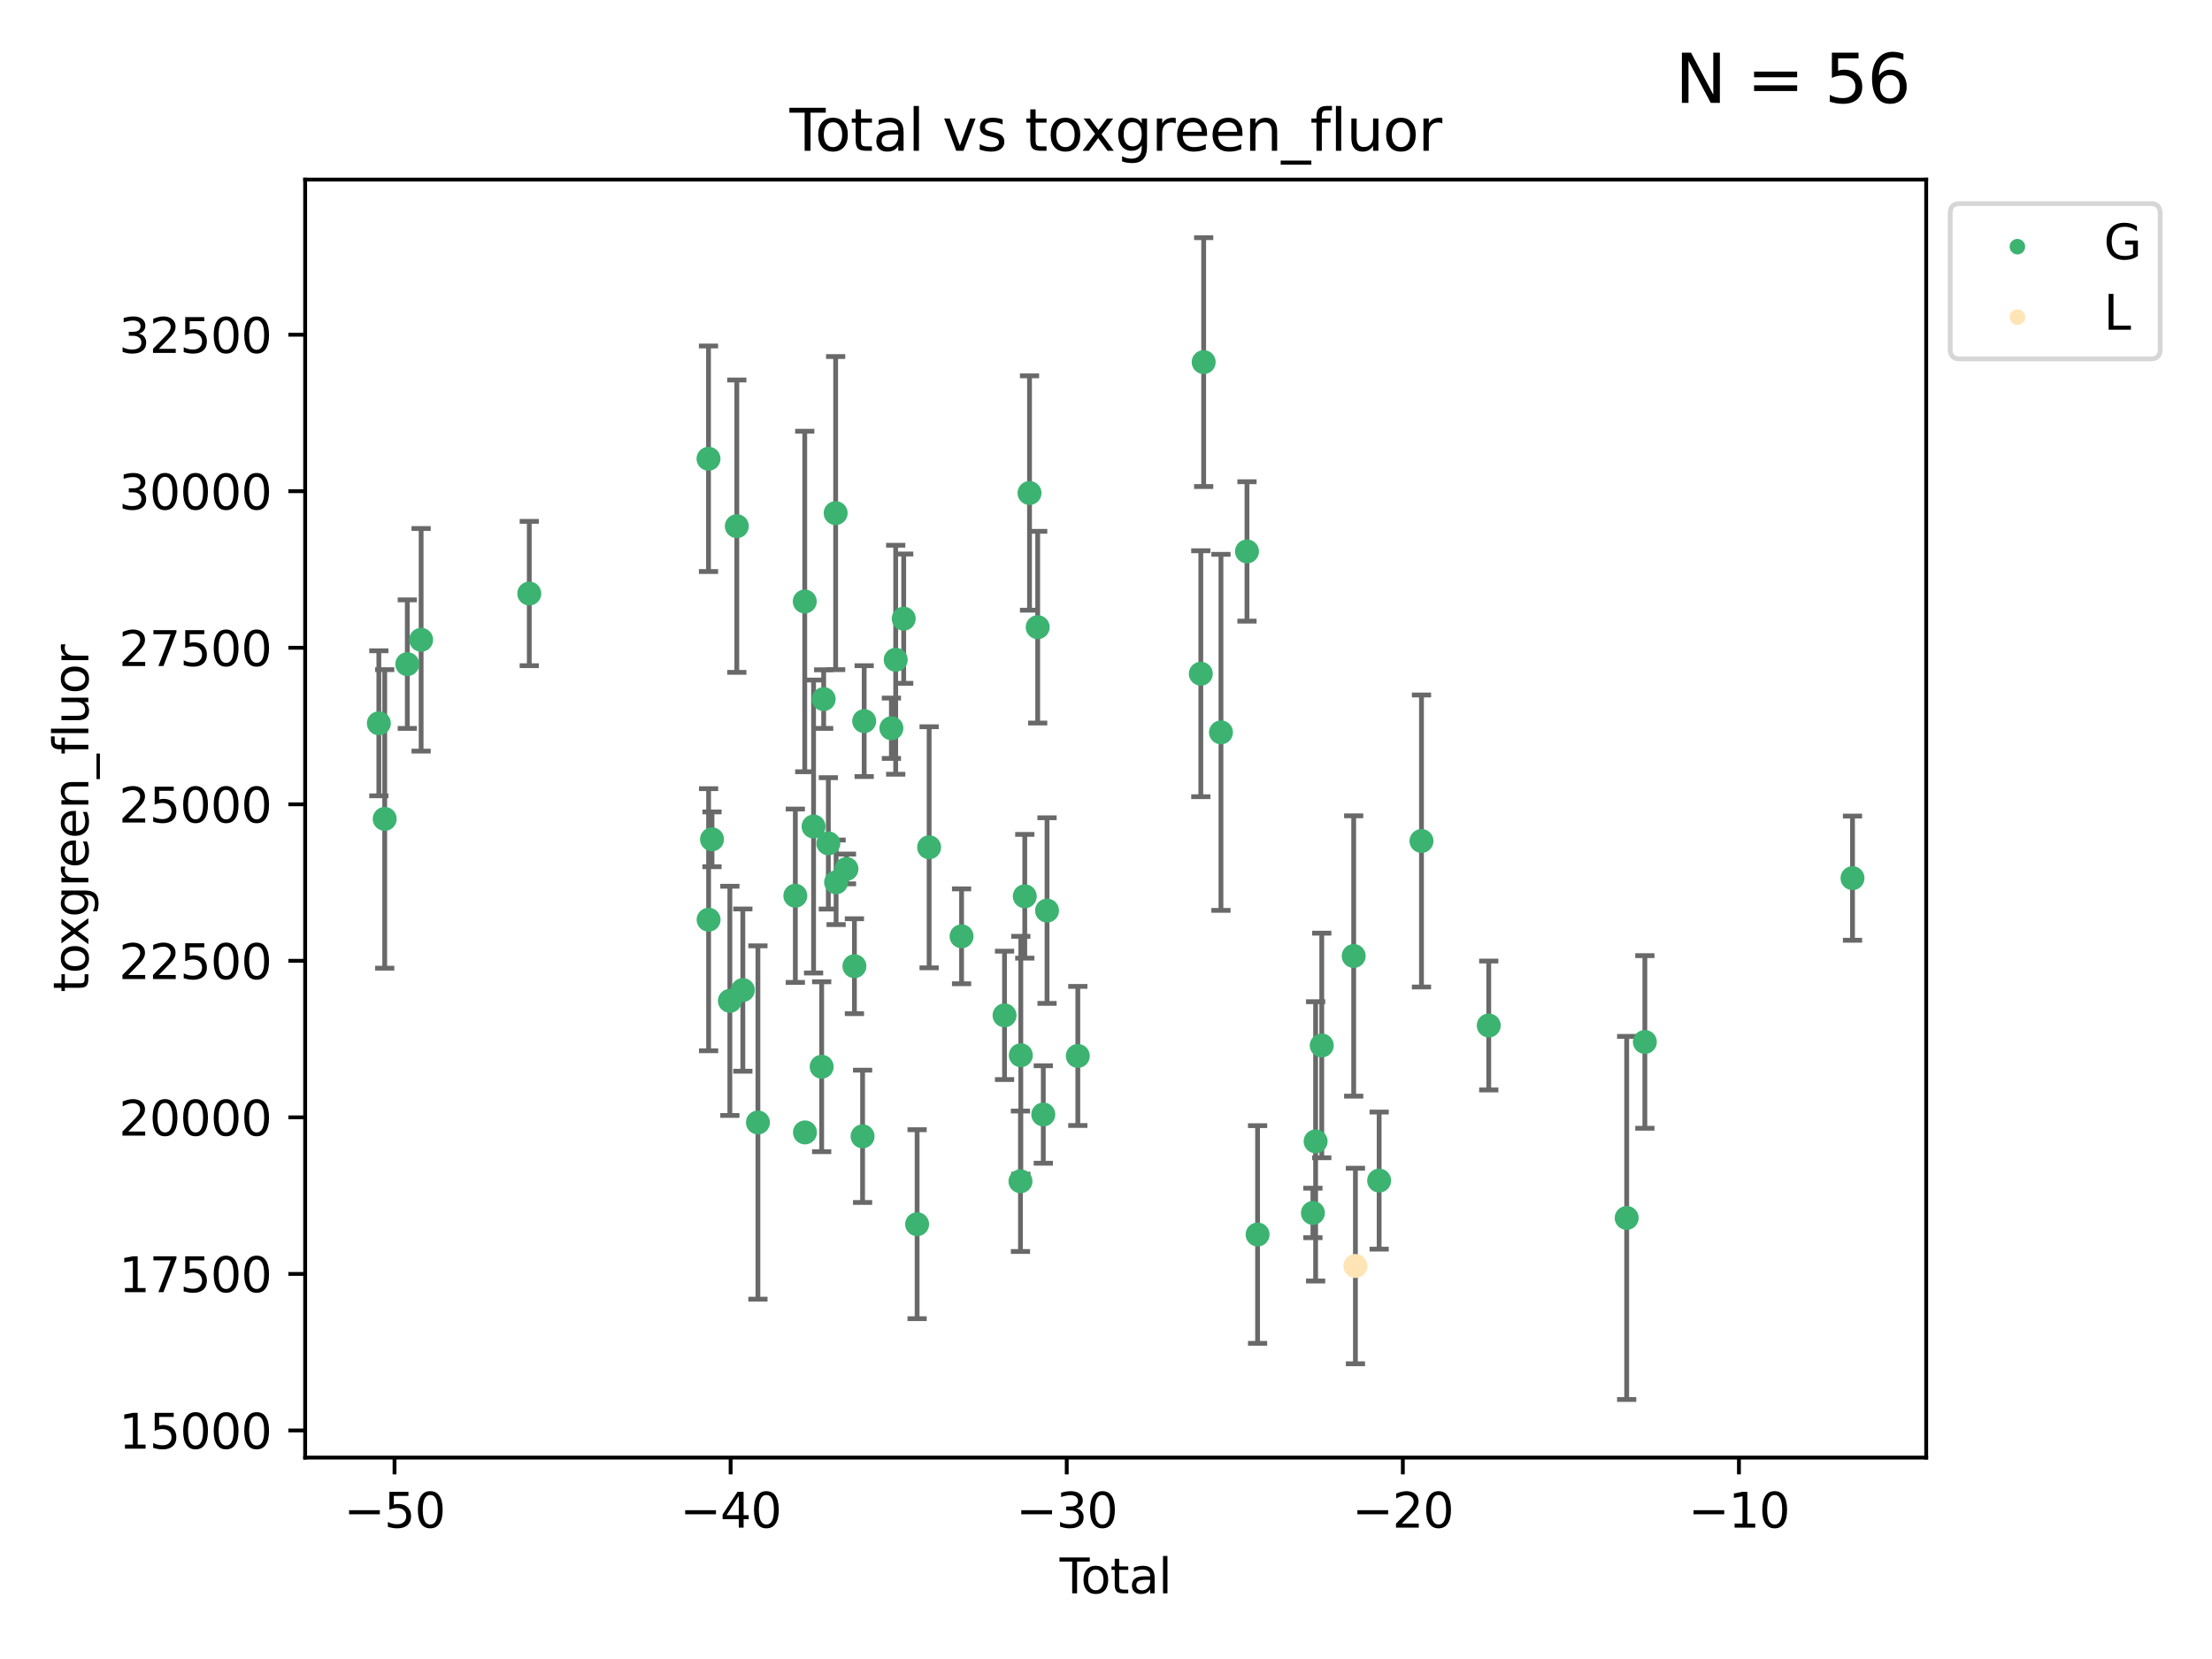 <?xml version="1.0" encoding="utf-8" standalone="no"?>
<!DOCTYPE svg PUBLIC "-//W3C//DTD SVG 1.1//EN"
  "http://www.w3.org/Graphics/SVG/1.1/DTD/svg11.dtd">
<svg xmlns:xlink="http://www.w3.org/1999/xlink" width="460.8pt" height="345.6pt" viewBox="0 0 460.8 345.6" xmlns="http://www.w3.org/2000/svg" version="1.1">
 <defs>
  <style type="text/css">*{stroke-linejoin: round; stroke-linecap: butt}</style>
 </defs>
 <g id="figure_1">
  <g id="patch_1">
   <path d="M 0 345.6 
L 460.8 345.6 
L 460.8 0 
L 0 0 
z
" style="fill: #ffffff"/>
  </g>
  <g id="axes_1">
   <g id="patch_2">
    <path d="M 63.571 303.64 
L 401.26 303.64 
L 401.26 37.411 
L 63.571 37.411 
z
" style="fill: #ffffff"/>
   </g>
   <g id="PathCollection_1">
    <defs>
     <path id="m57a67197da" d="M 0 1.118 
C 0.297 1.118 0.581 1 0.791 0.791 
C 1 0.581 1.118 0.297 1.118 0 
C 1.118 -0.297 1 -0.581 0.791 -0.791 
C 0.581 -1 0.297 -1.118 0 -1.118 
C -0.297 -1.118 -0.581 -1 -0.791 -0.791 
C -1 -0.581 -1.118 -0.297 -1.118 0 
C -1.118 0.297 -1 0.581 -0.791 0.791 
C -0.581 1 -0.297 1.118 0 1.118 
z
" style="stroke: #3cb371"/>
    </defs>
    <g clip-path="url(#ped4791b7bd)">
     <use xlink:href="#m57a67197da" x="78.921" y="150.676" style="fill: #3cb371; stroke: #3cb371"/>
     <use xlink:href="#m57a67197da" x="80.143" y="170.593" style="fill: #3cb371; stroke: #3cb371"/>
     <use xlink:href="#m57a67197da" x="84.848" y="138.35" style="fill: #3cb371; stroke: #3cb371"/>
     <use xlink:href="#m57a67197da" x="87.729" y="133.284" style="fill: #3cb371; stroke: #3cb371"/>
     <use xlink:href="#m57a67197da" x="110.258" y="123.645" style="fill: #3cb371; stroke: #3cb371"/>
     <use xlink:href="#m57a67197da" x="147.595" y="95.566" style="fill: #3cb371; stroke: #3cb371"/>
     <use xlink:href="#m57a67197da" x="147.614" y="191.592" style="fill: #3cb371; stroke: #3cb371"/>
     <use xlink:href="#m57a67197da" x="148.322" y="174.843" style="fill: #3cb371; stroke: #3cb371"/>
     <use xlink:href="#m57a67197da" x="152.044" y="208.496" style="fill: #3cb371; stroke: #3cb371"/>
     <use xlink:href="#m57a67197da" x="153.492" y="109.61" style="fill: #3cb371; stroke: #3cb371"/>
     <use xlink:href="#m57a67197da" x="154.747" y="206.249" style="fill: #3cb371; stroke: #3cb371"/>
     <use xlink:href="#m57a67197da" x="157.889" y="233.834" style="fill: #3cb371; stroke: #3cb371"/>
     <use xlink:href="#m57a67197da" x="165.684" y="186.595" style="fill: #3cb371; stroke: #3cb371"/>
     <use xlink:href="#m57a67197da" x="167.644" y="125.302" style="fill: #3cb371; stroke: #3cb371"/>
     <use xlink:href="#m57a67197da" x="167.689" y="235.904" style="fill: #3cb371; stroke: #3cb371"/>
     <use xlink:href="#m57a67197da" x="169.483" y="172.174" style="fill: #3cb371; stroke: #3cb371"/>
     <use xlink:href="#m57a67197da" x="171.17" y="222.221" style="fill: #3cb371; stroke: #3cb371"/>
     <use xlink:href="#m57a67197da" x="171.586" y="145.632" style="fill: #3cb371; stroke: #3cb371"/>
     <use xlink:href="#m57a67197da" x="172.557" y="175.689" style="fill: #3cb371; stroke: #3cb371"/>
     <use xlink:href="#m57a67197da" x="174.082" y="106.89" style="fill: #3cb371; stroke: #3cb371"/>
     <use xlink:href="#m57a67197da" x="174.176" y="183.799" style="fill: #3cb371; stroke: #3cb371"/>
     <use xlink:href="#m57a67197da" x="176.336" y="181.019" style="fill: #3cb371; stroke: #3cb371"/>
     <use xlink:href="#m57a67197da" x="177.992" y="201.277" style="fill: #3cb371; stroke: #3cb371"/>
     <use xlink:href="#m57a67197da" x="179.692" y="236.717" style="fill: #3cb371; stroke: #3cb371"/>
     <use xlink:href="#m57a67197da" x="180.026" y="150.221" style="fill: #3cb371; stroke: #3cb371"/>
     <use xlink:href="#m57a67197da" x="185.695" y="151.707" style="fill: #3cb371; stroke: #3cb371"/>
     <use xlink:href="#m57a67197da" x="186.593" y="137.437" style="fill: #3cb371; stroke: #3cb371"/>
     <use xlink:href="#m57a67197da" x="188.257" y="128.879" style="fill: #3cb371; stroke: #3cb371"/>
     <use xlink:href="#m57a67197da" x="191.05" y="255.024" style="fill: #3cb371; stroke: #3cb371"/>
     <use xlink:href="#m57a67197da" x="193.556" y="176.507" style="fill: #3cb371; stroke: #3cb371"/>
     <use xlink:href="#m57a67197da" x="200.313" y="195.051" style="fill: #3cb371; stroke: #3cb371"/>
     <use xlink:href="#m57a67197da" x="209.264" y="211.518" style="fill: #3cb371; stroke: #3cb371"/>
     <use xlink:href="#m57a67197da" x="212.581" y="246.08" style="fill: #3cb371; stroke: #3cb371"/>
     <use xlink:href="#m57a67197da" x="212.653" y="219.825" style="fill: #3cb371; stroke: #3cb371"/>
     <use xlink:href="#m57a67197da" x="213.48" y="186.712" style="fill: #3cb371; stroke: #3cb371"/>
     <use xlink:href="#m57a67197da" x="214.468" y="102.705" style="fill: #3cb371; stroke: #3cb371"/>
     <use xlink:href="#m57a67197da" x="216.169" y="130.654" style="fill: #3cb371; stroke: #3cb371"/>
     <use xlink:href="#m57a67197da" x="217.338" y="232.166" style="fill: #3cb371; stroke: #3cb371"/>
     <use xlink:href="#m57a67197da" x="218.115" y="189.69" style="fill: #3cb371; stroke: #3cb371"/>
     <use xlink:href="#m57a67197da" x="224.528" y="219.971" style="fill: #3cb371; stroke: #3cb371"/>
     <use xlink:href="#m57a67197da" x="250.151" y="140.35" style="fill: #3cb371; stroke: #3cb371"/>
     <use xlink:href="#m57a67197da" x="250.747" y="75.432" style="fill: #3cb371; stroke: #3cb371"/>
     <use xlink:href="#m57a67197da" x="254.349" y="152.566" style="fill: #3cb371; stroke: #3cb371"/>
     <use xlink:href="#m57a67197da" x="259.768" y="114.874" style="fill: #3cb371; stroke: #3cb371"/>
     <use xlink:href="#m57a67197da" x="261.977" y="257.169" style="fill: #3cb371; stroke: #3cb371"/>
     <use xlink:href="#m57a67197da" x="273.503" y="252.678" style="fill: #3cb371; stroke: #3cb371"/>
     <use xlink:href="#m57a67197da" x="274.068" y="237.766" style="fill: #3cb371; stroke: #3cb371"/>
     <use xlink:href="#m57a67197da" x="275.346" y="217.788" style="fill: #3cb371; stroke: #3cb371"/>
     <use xlink:href="#m57a67197da" x="281.999" y="199.151" style="fill: #3cb371; stroke: #3cb371"/>
     <use xlink:href="#m57a67197da" x="287.302" y="245.936" style="fill: #3cb371; stroke: #3cb371"/>
     <use xlink:href="#m57a67197da" x="296.121" y="175.194" style="fill: #3cb371; stroke: #3cb371"/>
     <use xlink:href="#m57a67197da" x="310.133" y="213.631" style="fill: #3cb371; stroke: #3cb371"/>
     <use xlink:href="#m57a67197da" x="338.867" y="253.721" style="fill: #3cb371; stroke: #3cb371"/>
     <use xlink:href="#m57a67197da" x="342.654" y="217.057" style="fill: #3cb371; stroke: #3cb371"/>
     <use xlink:href="#m57a67197da" x="385.911" y="182.934" style="fill: #3cb371; stroke: #3cb371"/>
    </g>
   </g>
   <g id="PathCollection_2">
    <defs>
     <path id="mb896a30314" d="M 0 1.118 
C 0.297 1.118 0.581 1 0.791 0.791 
C 1 0.581 1.118 0.297 1.118 0 
C 1.118 -0.297 1 -0.581 0.791 -0.791 
C 0.581 -1 0.297 -1.118 0 -1.118 
C -0.297 -1.118 -0.581 -1 -0.791 -0.791 
C -1 -0.581 -1.118 -0.297 -1.118 0 
C -1.118 0.297 -1 0.581 -0.791 0.791 
C -0.581 1 -0.297 1.118 0 1.118 
z
" style="stroke: #ffe4b5"/>
    </defs>
    <g clip-path="url(#ped4791b7bd)">
     <use xlink:href="#mb896a30314" x="282.36" y="263.729" style="fill: #ffe4b5; stroke: #ffe4b5"/>
    </g>
   </g>
   <g id="matplotlib.axis_1">
    <g id="xtick_1">
     <g id="line2d_1">
      <defs>
       <path id="m383c86c3e9" d="M 0 0 
L 0 3.5 
" style="stroke: #000000; stroke-width: 0.8"/>
      </defs>
      <g>
       <use xlink:href="#m383c86c3e9" x="82.19" y="303.64" style="stroke: #000000; stroke-width: 0.8"/>
      </g>
     </g>
     <g id="text_1">
      <!-- −50 -->
      <g transform="translate(71.637 318.238)scale(0.1 -0.1)">
       <defs>
        <path id="DejaVuSans-2212" d="M 678 2272 
L 4684 2272 
L 4684 1741 
L 678 1741 
L 678 2272 
z
" transform="scale(0.016)"/>
        <path id="DejaVuSans-35" d="M 691 4666 
L 3169 4666 
L 3169 4134 
L 1269 4134 
L 1269 2991 
Q 1406 3038 1543 3061 
Q 1681 3084 1819 3084 
Q 2600 3084 3056 2656 
Q 3513 2228 3513 1497 
Q 3513 744 3044 326 
Q 2575 -91 1722 -91 
Q 1428 -91 1123 -41 
Q 819 9 494 109 
L 494 744 
Q 775 591 1075 516 
Q 1375 441 1709 441 
Q 2250 441 2565 725 
Q 2881 1009 2881 1497 
Q 2881 1984 2565 2268 
Q 2250 2553 1709 2553 
Q 1456 2553 1204 2497 
Q 953 2441 691 2322 
L 691 4666 
z
" transform="scale(0.016)"/>
        <path id="DejaVuSans-30" d="M 2034 4250 
Q 1547 4250 1301 3770 
Q 1056 3291 1056 2328 
Q 1056 1369 1301 889 
Q 1547 409 2034 409 
Q 2525 409 2770 889 
Q 3016 1369 3016 2328 
Q 3016 3291 2770 3770 
Q 2525 4250 2034 4250 
z
M 2034 4750 
Q 2819 4750 3233 4129 
Q 3647 3509 3647 2328 
Q 3647 1150 3233 529 
Q 2819 -91 2034 -91 
Q 1250 -91 836 529 
Q 422 1150 422 2328 
Q 422 3509 836 4129 
Q 1250 4750 2034 4750 
z
" transform="scale(0.016)"/>
       </defs>
       <use xlink:href="#DejaVuSans-2212"/>
       <use xlink:href="#DejaVuSans-35" x="83.789"/>
       <use xlink:href="#DejaVuSans-30" x="147.412"/>
      </g>
     </g>
    </g>
    <g id="xtick_2">
     <g id="line2d_2">
      <g>
       <use xlink:href="#m383c86c3e9" x="152.205" y="303.64" style="stroke: #000000; stroke-width: 0.8"/>
      </g>
     </g>
     <g id="text_2">
      <!-- −40 -->
      <g transform="translate(141.653 318.238)scale(0.1 -0.1)">
       <defs>
        <path id="DejaVuSans-34" d="M 2419 4116 
L 825 1625 
L 2419 1625 
L 2419 4116 
z
M 2253 4666 
L 3047 4666 
L 3047 1625 
L 3713 1625 
L 3713 1100 
L 3047 1100 
L 3047 0 
L 2419 0 
L 2419 1100 
L 313 1100 
L 313 1709 
L 2253 4666 
z
" transform="scale(0.016)"/>
       </defs>
       <use xlink:href="#DejaVuSans-2212"/>
       <use xlink:href="#DejaVuSans-34" x="83.789"/>
       <use xlink:href="#DejaVuSans-30" x="147.412"/>
      </g>
     </g>
    </g>
    <g id="xtick_3">
     <g id="line2d_3">
      <g>
       <use xlink:href="#m383c86c3e9" x="222.221" y="303.64" style="stroke: #000000; stroke-width: 0.8"/>
      </g>
     </g>
     <g id="text_3">
      <!-- −30 -->
      <g transform="translate(211.669 318.238)scale(0.1 -0.1)">
       <defs>
        <path id="DejaVuSans-33" d="M 2597 2516 
Q 3050 2419 3304 2112 
Q 3559 1806 3559 1356 
Q 3559 666 3084 287 
Q 2609 -91 1734 -91 
Q 1441 -91 1130 -33 
Q 819 25 488 141 
L 488 750 
Q 750 597 1062 519 
Q 1375 441 1716 441 
Q 2309 441 2620 675 
Q 2931 909 2931 1356 
Q 2931 1769 2642 2001 
Q 2353 2234 1838 2234 
L 1294 2234 
L 1294 2753 
L 1863 2753 
Q 2328 2753 2575 2939 
Q 2822 3125 2822 3475 
Q 2822 3834 2567 4026 
Q 2313 4219 1838 4219 
Q 1578 4219 1281 4162 
Q 984 4106 628 3988 
L 628 4550 
Q 988 4650 1302 4700 
Q 1616 4750 1894 4750 
Q 2613 4750 3031 4423 
Q 3450 4097 3450 3541 
Q 3450 3153 3228 2886 
Q 3006 2619 2597 2516 
z
" transform="scale(0.016)"/>
       </defs>
       <use xlink:href="#DejaVuSans-2212"/>
       <use xlink:href="#DejaVuSans-33" x="83.789"/>
       <use xlink:href="#DejaVuSans-30" x="147.412"/>
      </g>
     </g>
    </g>
    <g id="xtick_4">
     <g id="line2d_4">
      <g>
       <use xlink:href="#m383c86c3e9" x="292.237" y="303.64" style="stroke: #000000; stroke-width: 0.8"/>
      </g>
     </g>
     <g id="text_4">
      <!-- −20 -->
      <g transform="translate(281.684 318.238)scale(0.1 -0.1)">
       <defs>
        <path id="DejaVuSans-32" d="M 1228 531 
L 3431 531 
L 3431 0 
L 469 0 
L 469 531 
Q 828 903 1448 1529 
Q 2069 2156 2228 2338 
Q 2531 2678 2651 2914 
Q 2772 3150 2772 3378 
Q 2772 3750 2511 3984 
Q 2250 4219 1831 4219 
Q 1534 4219 1204 4116 
Q 875 4013 500 3803 
L 500 4441 
Q 881 4594 1212 4672 
Q 1544 4750 1819 4750 
Q 2544 4750 2975 4387 
Q 3406 4025 3406 3419 
Q 3406 3131 3298 2873 
Q 3191 2616 2906 2266 
Q 2828 2175 2409 1742 
Q 1991 1309 1228 531 
z
" transform="scale(0.016)"/>
       </defs>
       <use xlink:href="#DejaVuSans-2212"/>
       <use xlink:href="#DejaVuSans-32" x="83.789"/>
       <use xlink:href="#DejaVuSans-30" x="147.412"/>
      </g>
     </g>
    </g>
    <g id="xtick_5">
     <g id="line2d_5">
      <g>
       <use xlink:href="#m383c86c3e9" x="362.252" y="303.64" style="stroke: #000000; stroke-width: 0.8"/>
      </g>
     </g>
     <g id="text_5">
      <!-- −10 -->
      <g transform="translate(351.7 318.238)scale(0.1 -0.1)">
       <defs>
        <path id="DejaVuSans-31" d="M 794 531 
L 1825 531 
L 1825 4091 
L 703 3866 
L 703 4441 
L 1819 4666 
L 2450 4666 
L 2450 531 
L 3481 531 
L 3481 0 
L 794 0 
L 794 531 
z
" transform="scale(0.016)"/>
       </defs>
       <use xlink:href="#DejaVuSans-2212"/>
       <use xlink:href="#DejaVuSans-31" x="83.789"/>
       <use xlink:href="#DejaVuSans-30" x="147.412"/>
      </g>
     </g>
    </g>
    <g id="text_6">
     <!-- Total -->
     <g transform="translate(220.739 331.917)scale(0.1 -0.1)">
      <defs>
       <path id="DejaVuSans-54" d="M -19 4666 
L 3928 4666 
L 3928 4134 
L 2272 4134 
L 2272 0 
L 1638 0 
L 1638 4134 
L -19 4134 
L -19 4666 
z
" transform="scale(0.016)"/>
       <path id="DejaVuSans-6f" d="M 1959 3097 
Q 1497 3097 1228 2736 
Q 959 2375 959 1747 
Q 959 1119 1226 758 
Q 1494 397 1959 397 
Q 2419 397 2687 759 
Q 2956 1122 2956 1747 
Q 2956 2369 2687 2733 
Q 2419 3097 1959 3097 
z
M 1959 3584 
Q 2709 3584 3137 3096 
Q 3566 2609 3566 1747 
Q 3566 888 3137 398 
Q 2709 -91 1959 -91 
Q 1206 -91 779 398 
Q 353 888 353 1747 
Q 353 2609 779 3096 
Q 1206 3584 1959 3584 
z
" transform="scale(0.016)"/>
       <path id="DejaVuSans-74" d="M 1172 4494 
L 1172 3500 
L 2356 3500 
L 2356 3053 
L 1172 3053 
L 1172 1153 
Q 1172 725 1289 603 
Q 1406 481 1766 481 
L 2356 481 
L 2356 0 
L 1766 0 
Q 1100 0 847 248 
Q 594 497 594 1153 
L 594 3053 
L 172 3053 
L 172 3500 
L 594 3500 
L 594 4494 
L 1172 4494 
z
" transform="scale(0.016)"/>
       <path id="DejaVuSans-61" d="M 2194 1759 
Q 1497 1759 1228 1600 
Q 959 1441 959 1056 
Q 959 750 1161 570 
Q 1363 391 1709 391 
Q 2188 391 2477 730 
Q 2766 1069 2766 1631 
L 2766 1759 
L 2194 1759 
z
M 3341 1997 
L 3341 0 
L 2766 0 
L 2766 531 
Q 2569 213 2275 61 
Q 1981 -91 1556 -91 
Q 1019 -91 701 211 
Q 384 513 384 1019 
Q 384 1609 779 1909 
Q 1175 2209 1959 2209 
L 2766 2209 
L 2766 2266 
Q 2766 2663 2505 2880 
Q 2244 3097 1772 3097 
Q 1472 3097 1187 3025 
Q 903 2953 641 2809 
L 641 3341 
Q 956 3463 1253 3523 
Q 1550 3584 1831 3584 
Q 2591 3584 2966 3190 
Q 3341 2797 3341 1997 
z
" transform="scale(0.016)"/>
       <path id="DejaVuSans-6c" d="M 603 4863 
L 1178 4863 
L 1178 0 
L 603 0 
L 603 4863 
z
" transform="scale(0.016)"/>
      </defs>
      <use xlink:href="#DejaVuSans-54"/>
      <use xlink:href="#DejaVuSans-6f" x="44.084"/>
      <use xlink:href="#DejaVuSans-74" x="105.266"/>
      <use xlink:href="#DejaVuSans-61" x="144.475"/>
      <use xlink:href="#DejaVuSans-6c" x="205.754"/>
     </g>
    </g>
   </g>
   <g id="matplotlib.axis_2">
    <g id="ytick_1">
     <g id="line2d_6">
      <defs>
       <path id="m04fff93d03" d="M 0 0 
L -3.5 0 
" style="stroke: #000000; stroke-width: 0.8"/>
      </defs>
      <g>
       <use xlink:href="#m04fff93d03" x="63.571" y="297.985" style="stroke: #000000; stroke-width: 0.8"/>
      </g>
     </g>
     <g id="text_7">
      <!-- 15000 -->
      <g transform="translate(24.759 301.784)scale(0.1 -0.1)">
       <use xlink:href="#DejaVuSans-31"/>
       <use xlink:href="#DejaVuSans-35" x="63.623"/>
       <use xlink:href="#DejaVuSans-30" x="127.246"/>
       <use xlink:href="#DejaVuSans-30" x="190.869"/>
       <use xlink:href="#DejaVuSans-30" x="254.492"/>
      </g>
     </g>
    </g>
    <g id="ytick_2">
     <g id="line2d_7">
      <g>
       <use xlink:href="#m04fff93d03" x="63.571" y="265.376" style="stroke: #000000; stroke-width: 0.8"/>
      </g>
     </g>
     <g id="text_8">
      <!-- 17500 -->
      <g transform="translate(24.759 269.175)scale(0.1 -0.1)">
       <defs>
        <path id="DejaVuSans-37" d="M 525 4666 
L 3525 4666 
L 3525 4397 
L 1831 0 
L 1172 0 
L 2766 4134 
L 525 4134 
L 525 4666 
z
" transform="scale(0.016)"/>
       </defs>
       <use xlink:href="#DejaVuSans-31"/>
       <use xlink:href="#DejaVuSans-37" x="63.623"/>
       <use xlink:href="#DejaVuSans-35" x="127.246"/>
       <use xlink:href="#DejaVuSans-30" x="190.869"/>
       <use xlink:href="#DejaVuSans-30" x="254.492"/>
      </g>
     </g>
    </g>
    <g id="ytick_3">
     <g id="line2d_8">
      <g>
       <use xlink:href="#m04fff93d03" x="63.571" y="232.767" style="stroke: #000000; stroke-width: 0.8"/>
      </g>
     </g>
     <g id="text_9">
      <!-- 20000 -->
      <g transform="translate(24.759 236.566)scale(0.1 -0.1)">
       <use xlink:href="#DejaVuSans-32"/>
       <use xlink:href="#DejaVuSans-30" x="63.623"/>
       <use xlink:href="#DejaVuSans-30" x="127.246"/>
       <use xlink:href="#DejaVuSans-30" x="190.869"/>
       <use xlink:href="#DejaVuSans-30" x="254.492"/>
      </g>
     </g>
    </g>
    <g id="ytick_4">
     <g id="line2d_9">
      <g>
       <use xlink:href="#m04fff93d03" x="63.571" y="200.158" style="stroke: #000000; stroke-width: 0.8"/>
      </g>
     </g>
     <g id="text_10">
      <!-- 22500 -->
      <g transform="translate(24.759 203.957)scale(0.1 -0.1)">
       <use xlink:href="#DejaVuSans-32"/>
       <use xlink:href="#DejaVuSans-32" x="63.623"/>
       <use xlink:href="#DejaVuSans-35" x="127.246"/>
       <use xlink:href="#DejaVuSans-30" x="190.869"/>
       <use xlink:href="#DejaVuSans-30" x="254.492"/>
      </g>
     </g>
    </g>
    <g id="ytick_5">
     <g id="line2d_10">
      <g>
       <use xlink:href="#m04fff93d03" x="63.571" y="167.549" style="stroke: #000000; stroke-width: 0.8"/>
      </g>
     </g>
     <g id="text_11">
      <!-- 25000 -->
      <g transform="translate(24.759 171.349)scale(0.1 -0.1)">
       <use xlink:href="#DejaVuSans-32"/>
       <use xlink:href="#DejaVuSans-35" x="63.623"/>
       <use xlink:href="#DejaVuSans-30" x="127.246"/>
       <use xlink:href="#DejaVuSans-30" x="190.869"/>
       <use xlink:href="#DejaVuSans-30" x="254.492"/>
      </g>
     </g>
    </g>
    <g id="ytick_6">
     <g id="line2d_11">
      <g>
       <use xlink:href="#m04fff93d03" x="63.571" y="134.94" style="stroke: #000000; stroke-width: 0.8"/>
      </g>
     </g>
     <g id="text_12">
      <!-- 27500 -->
      <g transform="translate(24.759 138.74)scale(0.1 -0.1)">
       <use xlink:href="#DejaVuSans-32"/>
       <use xlink:href="#DejaVuSans-37" x="63.623"/>
       <use xlink:href="#DejaVuSans-35" x="127.246"/>
       <use xlink:href="#DejaVuSans-30" x="190.869"/>
       <use xlink:href="#DejaVuSans-30" x="254.492"/>
      </g>
     </g>
    </g>
    <g id="ytick_7">
     <g id="line2d_12">
      <g>
       <use xlink:href="#m04fff93d03" x="63.571" y="102.332" style="stroke: #000000; stroke-width: 0.8"/>
      </g>
     </g>
     <g id="text_13">
      <!-- 30000 -->
      <g transform="translate(24.759 106.131)scale(0.1 -0.1)">
       <use xlink:href="#DejaVuSans-33"/>
       <use xlink:href="#DejaVuSans-30" x="63.623"/>
       <use xlink:href="#DejaVuSans-30" x="127.246"/>
       <use xlink:href="#DejaVuSans-30" x="190.869"/>
       <use xlink:href="#DejaVuSans-30" x="254.492"/>
      </g>
     </g>
    </g>
    <g id="ytick_8">
     <g id="line2d_13">
      <g>
       <use xlink:href="#m04fff93d03" x="63.571" y="69.723" style="stroke: #000000; stroke-width: 0.8"/>
      </g>
     </g>
     <g id="text_14">
      <!-- 32500 -->
      <g transform="translate(24.759 73.522)scale(0.1 -0.1)">
       <use xlink:href="#DejaVuSans-33"/>
       <use xlink:href="#DejaVuSans-32" x="63.623"/>
       <use xlink:href="#DejaVuSans-35" x="127.246"/>
       <use xlink:href="#DejaVuSans-30" x="190.869"/>
       <use xlink:href="#DejaVuSans-30" x="254.492"/>
      </g>
     </g>
    </g>
    <g id="text_15">
     <!-- toxgreen_fluor -->
     <g transform="translate(18.401 206.72)rotate(-90)scale(0.1 -0.1)">
      <defs>
       <path id="DejaVuSans-78" d="M 3513 3500 
L 2247 1797 
L 3578 0 
L 2900 0 
L 1881 1375 
L 863 0 
L 184 0 
L 1544 1831 
L 300 3500 
L 978 3500 
L 1906 2253 
L 2834 3500 
L 3513 3500 
z
" transform="scale(0.016)"/>
       <path id="DejaVuSans-67" d="M 2906 1791 
Q 2906 2416 2648 2759 
Q 2391 3103 1925 3103 
Q 1463 3103 1205 2759 
Q 947 2416 947 1791 
Q 947 1169 1205 825 
Q 1463 481 1925 481 
Q 2391 481 2648 825 
Q 2906 1169 2906 1791 
z
M 3481 434 
Q 3481 -459 3084 -895 
Q 2688 -1331 1869 -1331 
Q 1566 -1331 1297 -1286 
Q 1028 -1241 775 -1147 
L 775 -588 
Q 1028 -725 1275 -790 
Q 1522 -856 1778 -856 
Q 2344 -856 2625 -561 
Q 2906 -266 2906 331 
L 2906 616 
Q 2728 306 2450 153 
Q 2172 0 1784 0 
Q 1141 0 747 490 
Q 353 981 353 1791 
Q 353 2603 747 3093 
Q 1141 3584 1784 3584 
Q 2172 3584 2450 3431 
Q 2728 3278 2906 2969 
L 2906 3500 
L 3481 3500 
L 3481 434 
z
" transform="scale(0.016)"/>
       <path id="DejaVuSans-72" d="M 2631 2963 
Q 2534 3019 2420 3045 
Q 2306 3072 2169 3072 
Q 1681 3072 1420 2755 
Q 1159 2438 1159 1844 
L 1159 0 
L 581 0 
L 581 3500 
L 1159 3500 
L 1159 2956 
Q 1341 3275 1631 3429 
Q 1922 3584 2338 3584 
Q 2397 3584 2469 3576 
Q 2541 3569 2628 3553 
L 2631 2963 
z
" transform="scale(0.016)"/>
       <path id="DejaVuSans-65" d="M 3597 1894 
L 3597 1613 
L 953 1613 
Q 991 1019 1311 708 
Q 1631 397 2203 397 
Q 2534 397 2845 478 
Q 3156 559 3463 722 
L 3463 178 
Q 3153 47 2828 -22 
Q 2503 -91 2169 -91 
Q 1331 -91 842 396 
Q 353 884 353 1716 
Q 353 2575 817 3079 
Q 1281 3584 2069 3584 
Q 2775 3584 3186 3129 
Q 3597 2675 3597 1894 
z
M 3022 2063 
Q 3016 2534 2758 2815 
Q 2500 3097 2075 3097 
Q 1594 3097 1305 2825 
Q 1016 2553 972 2059 
L 3022 2063 
z
" transform="scale(0.016)"/>
       <path id="DejaVuSans-6e" d="M 3513 2113 
L 3513 0 
L 2938 0 
L 2938 2094 
Q 2938 2591 2744 2837 
Q 2550 3084 2163 3084 
Q 1697 3084 1428 2787 
Q 1159 2491 1159 1978 
L 1159 0 
L 581 0 
L 581 3500 
L 1159 3500 
L 1159 2956 
Q 1366 3272 1645 3428 
Q 1925 3584 2291 3584 
Q 2894 3584 3203 3211 
Q 3513 2838 3513 2113 
z
" transform="scale(0.016)"/>
       <path id="DejaVuSans-5f" d="M 3263 -1063 
L 3263 -1509 
L -63 -1509 
L -63 -1063 
L 3263 -1063 
z
" transform="scale(0.016)"/>
       <path id="DejaVuSans-66" d="M 2375 4863 
L 2375 4384 
L 1825 4384 
Q 1516 4384 1395 4259 
Q 1275 4134 1275 3809 
L 1275 3500 
L 2222 3500 
L 2222 3053 
L 1275 3053 
L 1275 0 
L 697 0 
L 697 3053 
L 147 3053 
L 147 3500 
L 697 3500 
L 697 3744 
Q 697 4328 969 4595 
Q 1241 4863 1831 4863 
L 2375 4863 
z
" transform="scale(0.016)"/>
       <path id="DejaVuSans-75" d="M 544 1381 
L 544 3500 
L 1119 3500 
L 1119 1403 
Q 1119 906 1312 657 
Q 1506 409 1894 409 
Q 2359 409 2629 706 
Q 2900 1003 2900 1516 
L 2900 3500 
L 3475 3500 
L 3475 0 
L 2900 0 
L 2900 538 
Q 2691 219 2414 64 
Q 2138 -91 1772 -91 
Q 1169 -91 856 284 
Q 544 659 544 1381 
z
M 1991 3584 
L 1991 3584 
z
" transform="scale(0.016)"/>
      </defs>
      <use xlink:href="#DejaVuSans-74"/>
      <use xlink:href="#DejaVuSans-6f" x="39.209"/>
      <use xlink:href="#DejaVuSans-78" x="97.266"/>
      <use xlink:href="#DejaVuSans-67" x="156.445"/>
      <use xlink:href="#DejaVuSans-72" x="219.922"/>
      <use xlink:href="#DejaVuSans-65" x="258.785"/>
      <use xlink:href="#DejaVuSans-65" x="320.309"/>
      <use xlink:href="#DejaVuSans-6e" x="381.832"/>
      <use xlink:href="#DejaVuSans-5f" x="445.211"/>
      <use xlink:href="#DejaVuSans-66" x="495.211"/>
      <use xlink:href="#DejaVuSans-6c" x="530.416"/>
      <use xlink:href="#DejaVuSans-75" x="558.199"/>
      <use xlink:href="#DejaVuSans-6f" x="621.578"/>
      <use xlink:href="#DejaVuSans-72" x="682.76"/>
     </g>
    </g>
   </g>
   <g id="LineCollection_1">
    <path d="M 78.921 165.781 
L 78.921 135.571 
" clip-path="url(#ped4791b7bd)" style="fill: none; stroke: #696969"/>
    <path d="M 80.143 201.69 
L 80.143 139.496 
" clip-path="url(#ped4791b7bd)" style="fill: none; stroke: #696969"/>
    <path d="M 84.848 151.734 
L 84.848 124.966 
" clip-path="url(#ped4791b7bd)" style="fill: none; stroke: #696969"/>
    <path d="M 87.729 156.472 
L 87.729 110.097 
" clip-path="url(#ped4791b7bd)" style="fill: none; stroke: #696969"/>
    <path d="M 110.258 138.68 
L 110.258 108.611 
" clip-path="url(#ped4791b7bd)" style="fill: none; stroke: #696969"/>
    <path d="M 147.595 119.057 
L 147.595 72.075 
" clip-path="url(#ped4791b7bd)" style="fill: none; stroke: #696969"/>
    <path d="M 147.614 218.89 
L 147.614 164.294 
" clip-path="url(#ped4791b7bd)" style="fill: none; stroke: #696969"/>
    <path d="M 148.322 180.551 
L 148.322 169.135 
" clip-path="url(#ped4791b7bd)" style="fill: none; stroke: #696969"/>
    <path d="M 152.044 232.369 
L 152.044 184.624 
" clip-path="url(#ped4791b7bd)" style="fill: none; stroke: #696969"/>
    <path d="M 153.492 140.061 
L 153.492 79.159 
" clip-path="url(#ped4791b7bd)" style="fill: none; stroke: #696969"/>
    <path d="M 154.747 223.149 
L 154.747 189.349 
" clip-path="url(#ped4791b7bd)" style="fill: none; stroke: #696969"/>
    <path d="M 157.889 270.634 
L 157.889 197.034 
" clip-path="url(#ped4791b7bd)" style="fill: none; stroke: #696969"/>
    <path d="M 165.684 204.652 
L 165.684 168.538 
" clip-path="url(#ped4791b7bd)" style="fill: none; stroke: #696969"/>
    <path d="M 167.644 160.773 
L 167.644 89.83 
" clip-path="url(#ped4791b7bd)" style="fill: none; stroke: #696969"/>
    <path d="M 167.689 236.88 
L 167.689 234.928 
" clip-path="url(#ped4791b7bd)" style="fill: none; stroke: #696969"/>
    <path d="M 169.483 202.689 
L 169.483 141.659 
" clip-path="url(#ped4791b7bd)" style="fill: none; stroke: #696969"/>
    <path d="M 171.17 239.919 
L 171.17 204.522 
" clip-path="url(#ped4791b7bd)" style="fill: none; stroke: #696969"/>
    <path d="M 171.586 151.735 
L 171.586 139.53 
" clip-path="url(#ped4791b7bd)" style="fill: none; stroke: #696969"/>
    <path d="M 172.557 189.372 
L 172.557 162.006 
" clip-path="url(#ped4791b7bd)" style="fill: none; stroke: #696969"/>
    <path d="M 174.082 139.503 
L 174.082 74.277 
" clip-path="url(#ped4791b7bd)" style="fill: none; stroke: #696969"/>
    <path d="M 174.176 192.607 
L 174.176 174.991 
" clip-path="url(#ped4791b7bd)" style="fill: none; stroke: #696969"/>
    <path d="M 176.336 184.119 
L 176.336 177.919 
" clip-path="url(#ped4791b7bd)" style="fill: none; stroke: #696969"/>
    <path d="M 177.992 211.161 
L 177.992 191.393 
" clip-path="url(#ped4791b7bd)" style="fill: none; stroke: #696969"/>
    <path d="M 179.692 250.497 
L 179.692 222.937 
" clip-path="url(#ped4791b7bd)" style="fill: none; stroke: #696969"/>
    <path d="M 180.026 161.767 
L 180.026 138.675 
" clip-path="url(#ped4791b7bd)" style="fill: none; stroke: #696969"/>
    <path d="M 185.695 157.99 
L 185.695 145.424 
" clip-path="url(#ped4791b7bd)" style="fill: none; stroke: #696969"/>
    <path d="M 186.593 161.29 
L 186.593 113.584 
" clip-path="url(#ped4791b7bd)" style="fill: none; stroke: #696969"/>
    <path d="M 188.257 142.35 
L 188.257 115.408 
" clip-path="url(#ped4791b7bd)" style="fill: none; stroke: #696969"/>
    <path d="M 191.05 274.706 
L 191.05 235.341 
" clip-path="url(#ped4791b7bd)" style="fill: none; stroke: #696969"/>
    <path d="M 193.556 201.618 
L 193.556 151.395 
" clip-path="url(#ped4791b7bd)" style="fill: none; stroke: #696969"/>
    <path d="M 200.313 204.935 
L 200.313 185.167 
" clip-path="url(#ped4791b7bd)" style="fill: none; stroke: #696969"/>
    <path d="M 209.264 224.885 
L 209.264 198.151 
" clip-path="url(#ped4791b7bd)" style="fill: none; stroke: #696969"/>
    <path d="M 212.581 260.71 
L 212.581 231.449 
" clip-path="url(#ped4791b7bd)" style="fill: none; stroke: #696969"/>
    <path d="M 212.653 244.595 
L 212.653 195.056 
" clip-path="url(#ped4791b7bd)" style="fill: none; stroke: #696969"/>
    <path d="M 213.48 199.602 
L 213.48 173.823 
" clip-path="url(#ped4791b7bd)" style="fill: none; stroke: #696969"/>
    <path d="M 214.468 127.115 
L 214.468 78.294 
" clip-path="url(#ped4791b7bd)" style="fill: none; stroke: #696969"/>
    <path d="M 216.169 150.623 
L 216.169 110.685 
" clip-path="url(#ped4791b7bd)" style="fill: none; stroke: #696969"/>
    <path d="M 217.338 242.321 
L 217.338 222.01 
" clip-path="url(#ped4791b7bd)" style="fill: none; stroke: #696969"/>
    <path d="M 218.115 209.023 
L 218.115 170.357 
" clip-path="url(#ped4791b7bd)" style="fill: none; stroke: #696969"/>
    <path d="M 224.528 234.46 
L 224.528 205.482 
" clip-path="url(#ped4791b7bd)" style="fill: none; stroke: #696969"/>
    <path d="M 250.151 165.968 
L 250.151 114.731 
" clip-path="url(#ped4791b7bd)" style="fill: none; stroke: #696969"/>
    <path d="M 250.747 101.351 
L 250.747 49.513 
" clip-path="url(#ped4791b7bd)" style="fill: none; stroke: #696969"/>
    <path d="M 254.349 189.651 
L 254.349 115.48 
" clip-path="url(#ped4791b7bd)" style="fill: none; stroke: #696969"/>
    <path d="M 259.768 129.393 
L 259.768 100.354 
" clip-path="url(#ped4791b7bd)" style="fill: none; stroke: #696969"/>
    <path d="M 261.977 279.837 
L 261.977 234.5 
" clip-path="url(#ped4791b7bd)" style="fill: none; stroke: #696969"/>
    <path d="M 273.503 257.834 
L 273.503 247.522 
" clip-path="url(#ped4791b7bd)" style="fill: none; stroke: #696969"/>
    <path d="M 274.068 266.86 
L 274.068 208.673 
" clip-path="url(#ped4791b7bd)" style="fill: none; stroke: #696969"/>
    <path d="M 275.346 241.18 
L 275.346 194.395 
" clip-path="url(#ped4791b7bd)" style="fill: none; stroke: #696969"/>
    <path d="M 281.999 228.349 
L 281.999 169.953 
" clip-path="url(#ped4791b7bd)" style="fill: none; stroke: #696969"/>
    <path d="M 287.302 260.213 
L 287.302 231.659 
" clip-path="url(#ped4791b7bd)" style="fill: none; stroke: #696969"/>
    <path d="M 296.121 205.611 
L 296.121 144.778 
" clip-path="url(#ped4791b7bd)" style="fill: none; stroke: #696969"/>
    <path d="M 310.133 227.057 
L 310.133 200.205 
" clip-path="url(#ped4791b7bd)" style="fill: none; stroke: #696969"/>
    <path d="M 338.867 291.539 
L 338.867 215.902 
" clip-path="url(#ped4791b7bd)" style="fill: none; stroke: #696969"/>
    <path d="M 342.654 235.035 
L 342.654 199.078 
" clip-path="url(#ped4791b7bd)" style="fill: none; stroke: #696969"/>
    <path d="M 385.911 195.869 
L 385.911 170 
" clip-path="url(#ped4791b7bd)" style="fill: none; stroke: #696969"/>
   </g>
   <g id="line2d_14">
    <defs>
     <path id="m144af472f6" d="M 2 0 
L -2 -0 
" style="stroke: #696969"/>
    </defs>
    <g clip-path="url(#ped4791b7bd)">
     <use xlink:href="#m144af472f6" x="78.921" y="165.781" style="fill: #696969; stroke: #696969"/>
     <use xlink:href="#m144af472f6" x="80.143" y="201.69" style="fill: #696969; stroke: #696969"/>
     <use xlink:href="#m144af472f6" x="84.848" y="151.734" style="fill: #696969; stroke: #696969"/>
     <use xlink:href="#m144af472f6" x="87.729" y="156.472" style="fill: #696969; stroke: #696969"/>
     <use xlink:href="#m144af472f6" x="110.258" y="138.68" style="fill: #696969; stroke: #696969"/>
     <use xlink:href="#m144af472f6" x="147.595" y="119.057" style="fill: #696969; stroke: #696969"/>
     <use xlink:href="#m144af472f6" x="147.614" y="218.89" style="fill: #696969; stroke: #696969"/>
     <use xlink:href="#m144af472f6" x="148.322" y="180.551" style="fill: #696969; stroke: #696969"/>
     <use xlink:href="#m144af472f6" x="152.044" y="232.369" style="fill: #696969; stroke: #696969"/>
     <use xlink:href="#m144af472f6" x="153.492" y="140.061" style="fill: #696969; stroke: #696969"/>
     <use xlink:href="#m144af472f6" x="154.747" y="223.149" style="fill: #696969; stroke: #696969"/>
     <use xlink:href="#m144af472f6" x="157.889" y="270.634" style="fill: #696969; stroke: #696969"/>
     <use xlink:href="#m144af472f6" x="165.684" y="204.652" style="fill: #696969; stroke: #696969"/>
     <use xlink:href="#m144af472f6" x="167.644" y="160.773" style="fill: #696969; stroke: #696969"/>
     <use xlink:href="#m144af472f6" x="167.689" y="236.88" style="fill: #696969; stroke: #696969"/>
     <use xlink:href="#m144af472f6" x="169.483" y="202.689" style="fill: #696969; stroke: #696969"/>
     <use xlink:href="#m144af472f6" x="171.17" y="239.919" style="fill: #696969; stroke: #696969"/>
     <use xlink:href="#m144af472f6" x="171.586" y="151.735" style="fill: #696969; stroke: #696969"/>
     <use xlink:href="#m144af472f6" x="172.557" y="189.372" style="fill: #696969; stroke: #696969"/>
     <use xlink:href="#m144af472f6" x="174.082" y="139.503" style="fill: #696969; stroke: #696969"/>
     <use xlink:href="#m144af472f6" x="174.176" y="192.607" style="fill: #696969; stroke: #696969"/>
     <use xlink:href="#m144af472f6" x="176.336" y="184.119" style="fill: #696969; stroke: #696969"/>
     <use xlink:href="#m144af472f6" x="177.992" y="211.161" style="fill: #696969; stroke: #696969"/>
     <use xlink:href="#m144af472f6" x="179.692" y="250.497" style="fill: #696969; stroke: #696969"/>
     <use xlink:href="#m144af472f6" x="180.026" y="161.767" style="fill: #696969; stroke: #696969"/>
     <use xlink:href="#m144af472f6" x="185.695" y="157.99" style="fill: #696969; stroke: #696969"/>
     <use xlink:href="#m144af472f6" x="186.593" y="161.29" style="fill: #696969; stroke: #696969"/>
     <use xlink:href="#m144af472f6" x="188.257" y="142.35" style="fill: #696969; stroke: #696969"/>
     <use xlink:href="#m144af472f6" x="191.05" y="274.706" style="fill: #696969; stroke: #696969"/>
     <use xlink:href="#m144af472f6" x="193.556" y="201.618" style="fill: #696969; stroke: #696969"/>
     <use xlink:href="#m144af472f6" x="200.313" y="204.935" style="fill: #696969; stroke: #696969"/>
     <use xlink:href="#m144af472f6" x="209.264" y="224.885" style="fill: #696969; stroke: #696969"/>
     <use xlink:href="#m144af472f6" x="212.581" y="260.71" style="fill: #696969; stroke: #696969"/>
     <use xlink:href="#m144af472f6" x="212.653" y="244.595" style="fill: #696969; stroke: #696969"/>
     <use xlink:href="#m144af472f6" x="213.48" y="199.602" style="fill: #696969; stroke: #696969"/>
     <use xlink:href="#m144af472f6" x="214.468" y="127.115" style="fill: #696969; stroke: #696969"/>
     <use xlink:href="#m144af472f6" x="216.169" y="150.623" style="fill: #696969; stroke: #696969"/>
     <use xlink:href="#m144af472f6" x="217.338" y="242.321" style="fill: #696969; stroke: #696969"/>
     <use xlink:href="#m144af472f6" x="218.115" y="209.023" style="fill: #696969; stroke: #696969"/>
     <use xlink:href="#m144af472f6" x="224.528" y="234.46" style="fill: #696969; stroke: #696969"/>
     <use xlink:href="#m144af472f6" x="250.151" y="165.968" style="fill: #696969; stroke: #696969"/>
     <use xlink:href="#m144af472f6" x="250.747" y="101.351" style="fill: #696969; stroke: #696969"/>
     <use xlink:href="#m144af472f6" x="254.349" y="189.651" style="fill: #696969; stroke: #696969"/>
     <use xlink:href="#m144af472f6" x="259.768" y="129.393" style="fill: #696969; stroke: #696969"/>
     <use xlink:href="#m144af472f6" x="261.977" y="279.837" style="fill: #696969; stroke: #696969"/>
     <use xlink:href="#m144af472f6" x="273.503" y="257.834" style="fill: #696969; stroke: #696969"/>
     <use xlink:href="#m144af472f6" x="274.068" y="266.86" style="fill: #696969; stroke: #696969"/>
     <use xlink:href="#m144af472f6" x="275.346" y="241.18" style="fill: #696969; stroke: #696969"/>
     <use xlink:href="#m144af472f6" x="281.999" y="228.349" style="fill: #696969; stroke: #696969"/>
     <use xlink:href="#m144af472f6" x="287.302" y="260.213" style="fill: #696969; stroke: #696969"/>
     <use xlink:href="#m144af472f6" x="296.121" y="205.611" style="fill: #696969; stroke: #696969"/>
     <use xlink:href="#m144af472f6" x="310.133" y="227.057" style="fill: #696969; stroke: #696969"/>
     <use xlink:href="#m144af472f6" x="338.867" y="291.539" style="fill: #696969; stroke: #696969"/>
     <use xlink:href="#m144af472f6" x="342.654" y="235.035" style="fill: #696969; stroke: #696969"/>
     <use xlink:href="#m144af472f6" x="385.911" y="195.869" style="fill: #696969; stroke: #696969"/>
    </g>
   </g>
   <g id="line2d_15">
    <g clip-path="url(#ped4791b7bd)">
     <use xlink:href="#m144af472f6" x="78.921" y="135.571" style="fill: #696969; stroke: #696969"/>
     <use xlink:href="#m144af472f6" x="80.143" y="139.496" style="fill: #696969; stroke: #696969"/>
     <use xlink:href="#m144af472f6" x="84.848" y="124.966" style="fill: #696969; stroke: #696969"/>
     <use xlink:href="#m144af472f6" x="87.729" y="110.097" style="fill: #696969; stroke: #696969"/>
     <use xlink:href="#m144af472f6" x="110.258" y="108.611" style="fill: #696969; stroke: #696969"/>
     <use xlink:href="#m144af472f6" x="147.595" y="72.075" style="fill: #696969; stroke: #696969"/>
     <use xlink:href="#m144af472f6" x="147.614" y="164.294" style="fill: #696969; stroke: #696969"/>
     <use xlink:href="#m144af472f6" x="148.322" y="169.135" style="fill: #696969; stroke: #696969"/>
     <use xlink:href="#m144af472f6" x="152.044" y="184.624" style="fill: #696969; stroke: #696969"/>
     <use xlink:href="#m144af472f6" x="153.492" y="79.159" style="fill: #696969; stroke: #696969"/>
     <use xlink:href="#m144af472f6" x="154.747" y="189.349" style="fill: #696969; stroke: #696969"/>
     <use xlink:href="#m144af472f6" x="157.889" y="197.034" style="fill: #696969; stroke: #696969"/>
     <use xlink:href="#m144af472f6" x="165.684" y="168.538" style="fill: #696969; stroke: #696969"/>
     <use xlink:href="#m144af472f6" x="167.644" y="89.83" style="fill: #696969; stroke: #696969"/>
     <use xlink:href="#m144af472f6" x="167.689" y="234.928" style="fill: #696969; stroke: #696969"/>
     <use xlink:href="#m144af472f6" x="169.483" y="141.659" style="fill: #696969; stroke: #696969"/>
     <use xlink:href="#m144af472f6" x="171.17" y="204.522" style="fill: #696969; stroke: #696969"/>
     <use xlink:href="#m144af472f6" x="171.586" y="139.53" style="fill: #696969; stroke: #696969"/>
     <use xlink:href="#m144af472f6" x="172.557" y="162.006" style="fill: #696969; stroke: #696969"/>
     <use xlink:href="#m144af472f6" x="174.082" y="74.277" style="fill: #696969; stroke: #696969"/>
     <use xlink:href="#m144af472f6" x="174.176" y="174.991" style="fill: #696969; stroke: #696969"/>
     <use xlink:href="#m144af472f6" x="176.336" y="177.919" style="fill: #696969; stroke: #696969"/>
     <use xlink:href="#m144af472f6" x="177.992" y="191.393" style="fill: #696969; stroke: #696969"/>
     <use xlink:href="#m144af472f6" x="179.692" y="222.937" style="fill: #696969; stroke: #696969"/>
     <use xlink:href="#m144af472f6" x="180.026" y="138.675" style="fill: #696969; stroke: #696969"/>
     <use xlink:href="#m144af472f6" x="185.695" y="145.424" style="fill: #696969; stroke: #696969"/>
     <use xlink:href="#m144af472f6" x="186.593" y="113.584" style="fill: #696969; stroke: #696969"/>
     <use xlink:href="#m144af472f6" x="188.257" y="115.408" style="fill: #696969; stroke: #696969"/>
     <use xlink:href="#m144af472f6" x="191.05" y="235.341" style="fill: #696969; stroke: #696969"/>
     <use xlink:href="#m144af472f6" x="193.556" y="151.395" style="fill: #696969; stroke: #696969"/>
     <use xlink:href="#m144af472f6" x="200.313" y="185.167" style="fill: #696969; stroke: #696969"/>
     <use xlink:href="#m144af472f6" x="209.264" y="198.151" style="fill: #696969; stroke: #696969"/>
     <use xlink:href="#m144af472f6" x="212.581" y="231.449" style="fill: #696969; stroke: #696969"/>
     <use xlink:href="#m144af472f6" x="212.653" y="195.056" style="fill: #696969; stroke: #696969"/>
     <use xlink:href="#m144af472f6" x="213.48" y="173.823" style="fill: #696969; stroke: #696969"/>
     <use xlink:href="#m144af472f6" x="214.468" y="78.294" style="fill: #696969; stroke: #696969"/>
     <use xlink:href="#m144af472f6" x="216.169" y="110.685" style="fill: #696969; stroke: #696969"/>
     <use xlink:href="#m144af472f6" x="217.338" y="222.01" style="fill: #696969; stroke: #696969"/>
     <use xlink:href="#m144af472f6" x="218.115" y="170.357" style="fill: #696969; stroke: #696969"/>
     <use xlink:href="#m144af472f6" x="224.528" y="205.482" style="fill: #696969; stroke: #696969"/>
     <use xlink:href="#m144af472f6" x="250.151" y="114.731" style="fill: #696969; stroke: #696969"/>
     <use xlink:href="#m144af472f6" x="250.747" y="49.513" style="fill: #696969; stroke: #696969"/>
     <use xlink:href="#m144af472f6" x="254.349" y="115.48" style="fill: #696969; stroke: #696969"/>
     <use xlink:href="#m144af472f6" x="259.768" y="100.354" style="fill: #696969; stroke: #696969"/>
     <use xlink:href="#m144af472f6" x="261.977" y="234.5" style="fill: #696969; stroke: #696969"/>
     <use xlink:href="#m144af472f6" x="273.503" y="247.522" style="fill: #696969; stroke: #696969"/>
     <use xlink:href="#m144af472f6" x="274.068" y="208.673" style="fill: #696969; stroke: #696969"/>
     <use xlink:href="#m144af472f6" x="275.346" y="194.395" style="fill: #696969; stroke: #696969"/>
     <use xlink:href="#m144af472f6" x="281.999" y="169.953" style="fill: #696969; stroke: #696969"/>
     <use xlink:href="#m144af472f6" x="287.302" y="231.659" style="fill: #696969; stroke: #696969"/>
     <use xlink:href="#m144af472f6" x="296.121" y="144.778" style="fill: #696969; stroke: #696969"/>
     <use xlink:href="#m144af472f6" x="310.133" y="200.205" style="fill: #696969; stroke: #696969"/>
     <use xlink:href="#m144af472f6" x="338.867" y="215.902" style="fill: #696969; stroke: #696969"/>
     <use xlink:href="#m144af472f6" x="342.654" y="199.078" style="fill: #696969; stroke: #696969"/>
     <use xlink:href="#m144af472f6" x="385.911" y="170" style="fill: #696969; stroke: #696969"/>
    </g>
   </g>
   <g id="LineCollection_2">
    <path d="M 282.36 284.097 
L 282.36 243.36 
" clip-path="url(#ped4791b7bd)" style="fill: none; stroke: #696969"/>
   </g>
   <g id="line2d_16">
    <g clip-path="url(#ped4791b7bd)">
     <use xlink:href="#m144af472f6" x="282.36" y="284.097" style="fill: #696969; stroke: #696969"/>
    </g>
   </g>
   <g id="line2d_17">
    <g clip-path="url(#ped4791b7bd)">
     <use xlink:href="#m144af472f6" x="282.36" y="243.36" style="fill: #696969; stroke: #696969"/>
    </g>
   </g>
   <g id="line2d_18">
    <defs>
     <path id="m463ec9d882" d="M 0 2 
C 0.53 2 1.039 1.789 1.414 1.414 
C 1.789 1.039 2 0.53 2 0 
C 2 -0.53 1.789 -1.039 1.414 -1.414 
C 1.039 -1.789 0.53 -2 0 -2 
C -0.53 -2 -1.039 -1.789 -1.414 -1.414 
C -1.789 -1.039 -2 -0.53 -2 0 
C -2 0.53 -1.789 1.039 -1.414 1.414 
C -1.039 1.789 -0.53 2 0 2 
z
" style="stroke: #3cb371"/>
    </defs>
    <g clip-path="url(#ped4791b7bd)">
     <use xlink:href="#m463ec9d882" x="78.921" y="150.676" style="fill: #3cb371; stroke: #3cb371"/>
     <use xlink:href="#m463ec9d882" x="80.143" y="170.593" style="fill: #3cb371; stroke: #3cb371"/>
     <use xlink:href="#m463ec9d882" x="84.848" y="138.35" style="fill: #3cb371; stroke: #3cb371"/>
     <use xlink:href="#m463ec9d882" x="87.729" y="133.284" style="fill: #3cb371; stroke: #3cb371"/>
     <use xlink:href="#m463ec9d882" x="110.258" y="123.645" style="fill: #3cb371; stroke: #3cb371"/>
     <use xlink:href="#m463ec9d882" x="147.595" y="95.566" style="fill: #3cb371; stroke: #3cb371"/>
     <use xlink:href="#m463ec9d882" x="147.614" y="191.592" style="fill: #3cb371; stroke: #3cb371"/>
     <use xlink:href="#m463ec9d882" x="148.322" y="174.843" style="fill: #3cb371; stroke: #3cb371"/>
     <use xlink:href="#m463ec9d882" x="152.044" y="208.496" style="fill: #3cb371; stroke: #3cb371"/>
     <use xlink:href="#m463ec9d882" x="153.492" y="109.61" style="fill: #3cb371; stroke: #3cb371"/>
     <use xlink:href="#m463ec9d882" x="154.747" y="206.249" style="fill: #3cb371; stroke: #3cb371"/>
     <use xlink:href="#m463ec9d882" x="157.889" y="233.834" style="fill: #3cb371; stroke: #3cb371"/>
     <use xlink:href="#m463ec9d882" x="165.684" y="186.595" style="fill: #3cb371; stroke: #3cb371"/>
     <use xlink:href="#m463ec9d882" x="167.644" y="125.302" style="fill: #3cb371; stroke: #3cb371"/>
     <use xlink:href="#m463ec9d882" x="167.689" y="235.904" style="fill: #3cb371; stroke: #3cb371"/>
     <use xlink:href="#m463ec9d882" x="169.483" y="172.174" style="fill: #3cb371; stroke: #3cb371"/>
     <use xlink:href="#m463ec9d882" x="171.17" y="222.221" style="fill: #3cb371; stroke: #3cb371"/>
     <use xlink:href="#m463ec9d882" x="171.586" y="145.632" style="fill: #3cb371; stroke: #3cb371"/>
     <use xlink:href="#m463ec9d882" x="172.557" y="175.689" style="fill: #3cb371; stroke: #3cb371"/>
     <use xlink:href="#m463ec9d882" x="174.082" y="106.89" style="fill: #3cb371; stroke: #3cb371"/>
     <use xlink:href="#m463ec9d882" x="174.176" y="183.799" style="fill: #3cb371; stroke: #3cb371"/>
     <use xlink:href="#m463ec9d882" x="176.336" y="181.019" style="fill: #3cb371; stroke: #3cb371"/>
     <use xlink:href="#m463ec9d882" x="177.992" y="201.277" style="fill: #3cb371; stroke: #3cb371"/>
     <use xlink:href="#m463ec9d882" x="179.692" y="236.717" style="fill: #3cb371; stroke: #3cb371"/>
     <use xlink:href="#m463ec9d882" x="180.026" y="150.221" style="fill: #3cb371; stroke: #3cb371"/>
     <use xlink:href="#m463ec9d882" x="185.695" y="151.707" style="fill: #3cb371; stroke: #3cb371"/>
     <use xlink:href="#m463ec9d882" x="186.593" y="137.437" style="fill: #3cb371; stroke: #3cb371"/>
     <use xlink:href="#m463ec9d882" x="188.257" y="128.879" style="fill: #3cb371; stroke: #3cb371"/>
     <use xlink:href="#m463ec9d882" x="191.05" y="255.024" style="fill: #3cb371; stroke: #3cb371"/>
     <use xlink:href="#m463ec9d882" x="193.556" y="176.507" style="fill: #3cb371; stroke: #3cb371"/>
     <use xlink:href="#m463ec9d882" x="200.313" y="195.051" style="fill: #3cb371; stroke: #3cb371"/>
     <use xlink:href="#m463ec9d882" x="209.264" y="211.518" style="fill: #3cb371; stroke: #3cb371"/>
     <use xlink:href="#m463ec9d882" x="212.581" y="246.08" style="fill: #3cb371; stroke: #3cb371"/>
     <use xlink:href="#m463ec9d882" x="212.653" y="219.825" style="fill: #3cb371; stroke: #3cb371"/>
     <use xlink:href="#m463ec9d882" x="213.48" y="186.712" style="fill: #3cb371; stroke: #3cb371"/>
     <use xlink:href="#m463ec9d882" x="214.468" y="102.705" style="fill: #3cb371; stroke: #3cb371"/>
     <use xlink:href="#m463ec9d882" x="216.169" y="130.654" style="fill: #3cb371; stroke: #3cb371"/>
     <use xlink:href="#m463ec9d882" x="217.338" y="232.166" style="fill: #3cb371; stroke: #3cb371"/>
     <use xlink:href="#m463ec9d882" x="218.115" y="189.69" style="fill: #3cb371; stroke: #3cb371"/>
     <use xlink:href="#m463ec9d882" x="224.528" y="219.971" style="fill: #3cb371; stroke: #3cb371"/>
     <use xlink:href="#m463ec9d882" x="250.151" y="140.35" style="fill: #3cb371; stroke: #3cb371"/>
     <use xlink:href="#m463ec9d882" x="250.747" y="75.432" style="fill: #3cb371; stroke: #3cb371"/>
     <use xlink:href="#m463ec9d882" x="254.349" y="152.566" style="fill: #3cb371; stroke: #3cb371"/>
     <use xlink:href="#m463ec9d882" x="259.768" y="114.874" style="fill: #3cb371; stroke: #3cb371"/>
     <use xlink:href="#m463ec9d882" x="261.977" y="257.169" style="fill: #3cb371; stroke: #3cb371"/>
     <use xlink:href="#m463ec9d882" x="273.503" y="252.678" style="fill: #3cb371; stroke: #3cb371"/>
     <use xlink:href="#m463ec9d882" x="274.068" y="237.766" style="fill: #3cb371; stroke: #3cb371"/>
     <use xlink:href="#m463ec9d882" x="275.346" y="217.788" style="fill: #3cb371; stroke: #3cb371"/>
     <use xlink:href="#m463ec9d882" x="281.999" y="199.151" style="fill: #3cb371; stroke: #3cb371"/>
     <use xlink:href="#m463ec9d882" x="287.302" y="245.936" style="fill: #3cb371; stroke: #3cb371"/>
     <use xlink:href="#m463ec9d882" x="296.121" y="175.194" style="fill: #3cb371; stroke: #3cb371"/>
     <use xlink:href="#m463ec9d882" x="310.133" y="213.631" style="fill: #3cb371; stroke: #3cb371"/>
     <use xlink:href="#m463ec9d882" x="338.867" y="253.721" style="fill: #3cb371; stroke: #3cb371"/>
     <use xlink:href="#m463ec9d882" x="342.654" y="217.057" style="fill: #3cb371; stroke: #3cb371"/>
     <use xlink:href="#m463ec9d882" x="385.911" y="182.934" style="fill: #3cb371; stroke: #3cb371"/>
    </g>
   </g>
   <g id="line2d_19">
    <defs>
     <path id="m46ac7c3bf0" d="M 0 2 
C 0.53 2 1.039 1.789 1.414 1.414 
C 1.789 1.039 2 0.53 2 0 
C 2 -0.53 1.789 -1.039 1.414 -1.414 
C 1.039 -1.789 0.53 -2 0 -2 
C -0.53 -2 -1.039 -1.789 -1.414 -1.414 
C -1.789 -1.039 -2 -0.53 -2 0 
C -2 0.53 -1.789 1.039 -1.414 1.414 
C -1.039 1.789 -0.53 2 0 2 
z
" style="stroke: #ffe4b5"/>
    </defs>
    <g clip-path="url(#ped4791b7bd)">
     <use xlink:href="#m46ac7c3bf0" x="282.36" y="263.729" style="fill: #ffe4b5; stroke: #ffe4b5"/>
    </g>
   </g>
   <g id="patch_3">
    <path d="M 63.571 303.64 
L 63.571 37.411 
" style="fill: none; stroke: #000000; stroke-width: 0.8; stroke-linejoin: miter; stroke-linecap: square"/>
   </g>
   <g id="patch_4">
    <path d="M 401.26 303.64 
L 401.26 37.411 
" style="fill: none; stroke: #000000; stroke-width: 0.8; stroke-linejoin: miter; stroke-linecap: square"/>
   </g>
   <g id="patch_5">
    <path d="M 63.571 303.64 
L 401.26 303.64 
" style="fill: none; stroke: #000000; stroke-width: 0.8; stroke-linejoin: miter; stroke-linecap: square"/>
   </g>
   <g id="patch_6">
    <path d="M 63.571 37.411 
L 401.26 37.411 
" style="fill: none; stroke: #000000; stroke-width: 0.8; stroke-linejoin: miter; stroke-linecap: square"/>
   </g>
   <g id="text_16">
    <!-- N = 56 -->
    <g transform="translate(348.964 21.426)scale(0.14 -0.14)">
     <defs>
      <path id="DejaVuSans-4e" d="M 628 4666 
L 1478 4666 
L 3547 763 
L 3547 4666 
L 4159 4666 
L 4159 0 
L 3309 0 
L 1241 3903 
L 1241 0 
L 628 0 
L 628 4666 
z
" transform="scale(0.016)"/>
      <path id="DejaVuSans-20" transform="scale(0.016)"/>
      <path id="DejaVuSans-3d" d="M 678 2906 
L 4684 2906 
L 4684 2381 
L 678 2381 
L 678 2906 
z
M 678 1631 
L 4684 1631 
L 4684 1100 
L 678 1100 
L 678 1631 
z
" transform="scale(0.016)"/>
      <path id="DejaVuSans-36" d="M 2113 2584 
Q 1688 2584 1439 2293 
Q 1191 2003 1191 1497 
Q 1191 994 1439 701 
Q 1688 409 2113 409 
Q 2538 409 2786 701 
Q 3034 994 3034 1497 
Q 3034 2003 2786 2293 
Q 2538 2584 2113 2584 
z
M 3366 4563 
L 3366 3988 
Q 3128 4100 2886 4159 
Q 2644 4219 2406 4219 
Q 1781 4219 1451 3797 
Q 1122 3375 1075 2522 
Q 1259 2794 1537 2939 
Q 1816 3084 2150 3084 
Q 2853 3084 3261 2657 
Q 3669 2231 3669 1497 
Q 3669 778 3244 343 
Q 2819 -91 2113 -91 
Q 1303 -91 875 529 
Q 447 1150 447 2328 
Q 447 3434 972 4092 
Q 1497 4750 2381 4750 
Q 2619 4750 2861 4703 
Q 3103 4656 3366 4563 
z
" transform="scale(0.016)"/>
     </defs>
     <use xlink:href="#DejaVuSans-4e"/>
     <use xlink:href="#DejaVuSans-20" x="74.805"/>
     <use xlink:href="#DejaVuSans-3d" x="106.592"/>
     <use xlink:href="#DejaVuSans-20" x="190.381"/>
     <use xlink:href="#DejaVuSans-35" x="222.168"/>
     <use xlink:href="#DejaVuSans-36" x="285.791"/>
    </g>
   </g>
   <g id="text_17">
    <!-- Total vs toxgreen_fluor -->
    <g transform="translate(164.48 31.411)scale(0.12 -0.12)">
     <defs>
      <path id="DejaVuSans-76" d="M 191 3500 
L 800 3500 
L 1894 563 
L 2988 3500 
L 3597 3500 
L 2284 0 
L 1503 0 
L 191 3500 
z
" transform="scale(0.016)"/>
      <path id="DejaVuSans-73" d="M 2834 3397 
L 2834 2853 
Q 2591 2978 2328 3040 
Q 2066 3103 1784 3103 
Q 1356 3103 1142 2972 
Q 928 2841 928 2578 
Q 928 2378 1081 2264 
Q 1234 2150 1697 2047 
L 1894 2003 
Q 2506 1872 2764 1633 
Q 3022 1394 3022 966 
Q 3022 478 2636 193 
Q 2250 -91 1575 -91 
Q 1294 -91 989 -36 
Q 684 19 347 128 
L 347 722 
Q 666 556 975 473 
Q 1284 391 1588 391 
Q 1994 391 2212 530 
Q 2431 669 2431 922 
Q 2431 1156 2273 1281 
Q 2116 1406 1581 1522 
L 1381 1569 
Q 847 1681 609 1914 
Q 372 2147 372 2553 
Q 372 3047 722 3315 
Q 1072 3584 1716 3584 
Q 2034 3584 2315 3537 
Q 2597 3491 2834 3397 
z
" transform="scale(0.016)"/>
     </defs>
     <use xlink:href="#DejaVuSans-54"/>
     <use xlink:href="#DejaVuSans-6f" x="44.084"/>
     <use xlink:href="#DejaVuSans-74" x="105.266"/>
     <use xlink:href="#DejaVuSans-61" x="144.475"/>
     <use xlink:href="#DejaVuSans-6c" x="205.754"/>
     <use xlink:href="#DejaVuSans-20" x="233.537"/>
     <use xlink:href="#DejaVuSans-76" x="265.324"/>
     <use xlink:href="#DejaVuSans-73" x="324.504"/>
     <use xlink:href="#DejaVuSans-20" x="376.604"/>
     <use xlink:href="#DejaVuSans-74" x="408.391"/>
     <use xlink:href="#DejaVuSans-6f" x="447.6"/>
     <use xlink:href="#DejaVuSans-78" x="505.656"/>
     <use xlink:href="#DejaVuSans-67" x="564.836"/>
     <use xlink:href="#DejaVuSans-72" x="628.312"/>
     <use xlink:href="#DejaVuSans-65" x="667.176"/>
     <use xlink:href="#DejaVuSans-65" x="728.699"/>
     <use xlink:href="#DejaVuSans-6e" x="790.223"/>
     <use xlink:href="#DejaVuSans-5f" x="853.602"/>
     <use xlink:href="#DejaVuSans-66" x="903.602"/>
     <use xlink:href="#DejaVuSans-6c" x="938.807"/>
     <use xlink:href="#DejaVuSans-75" x="966.59"/>
     <use xlink:href="#DejaVuSans-6f" x="1029.969"/>
     <use xlink:href="#DejaVuSans-72" x="1091.15"/>
    </g>
   </g>
   <g id="legend_1">
    <g id="patch_7">
     <path d="M 408.26 74.767 
L 448.008 74.767 
Q 450.008 74.767 450.008 72.767 
L 450.008 44.411 
Q 450.008 42.411 448.008 42.411 
L 408.26 42.411 
Q 406.26 42.411 406.26 44.411 
L 406.26 72.767 
Q 406.26 74.767 408.26 74.767 
z
" style="fill: #ffffff; opacity: 0.8; stroke: #cccccc; stroke-linejoin: miter"/>
    </g>
    <g id="PathCollection_3">
     <g>
      <use xlink:href="#m57a67197da" x="420.26" y="51.385" style="fill: #3cb371; stroke: #3cb371"/>
     </g>
    </g>
    <g id="text_18">
     <!-- G -->
     <g transform="translate(438.26 54.01)scale(0.1 -0.1)">
      <defs>
       <path id="DejaVuSans-47" d="M 3809 666 
L 3809 1919 
L 2778 1919 
L 2778 2438 
L 4434 2438 
L 4434 434 
Q 4069 175 3628 42 
Q 3188 -91 2688 -91 
Q 1594 -91 976 548 
Q 359 1188 359 2328 
Q 359 3472 976 4111 
Q 1594 4750 2688 4750 
Q 3144 4750 3555 4637 
Q 3966 4525 4313 4306 
L 4313 3634 
Q 3963 3931 3569 4081 
Q 3175 4231 2741 4231 
Q 1884 4231 1454 3753 
Q 1025 3275 1025 2328 
Q 1025 1384 1454 906 
Q 1884 428 2741 428 
Q 3075 428 3337 486 
Q 3600 544 3809 666 
z
" transform="scale(0.016)"/>
      </defs>
      <use xlink:href="#DejaVuSans-47"/>
     </g>
    </g>
    <g id="PathCollection_4">
     <g>
      <use xlink:href="#mb896a30314" x="420.26" y="66.063" style="fill: #ffe4b5; stroke: #ffe4b5"/>
     </g>
    </g>
    <g id="text_19">
     <!-- L -->
     <g transform="translate(438.26 68.688)scale(0.1 -0.1)">
      <defs>
       <path id="DejaVuSans-4c" d="M 628 4666 
L 1259 4666 
L 1259 531 
L 3531 531 
L 3531 0 
L 628 0 
L 628 4666 
z
" transform="scale(0.016)"/>
      </defs>
      <use xlink:href="#DejaVuSans-4c"/>
     </g>
    </g>
   </g>
  </g>
 </g>
 <defs>
  <clipPath id="ped4791b7bd">
   <rect x="63.571" y="37.411" width="337.689" height="266.229"/>
  </clipPath>
 </defs>
</svg>
